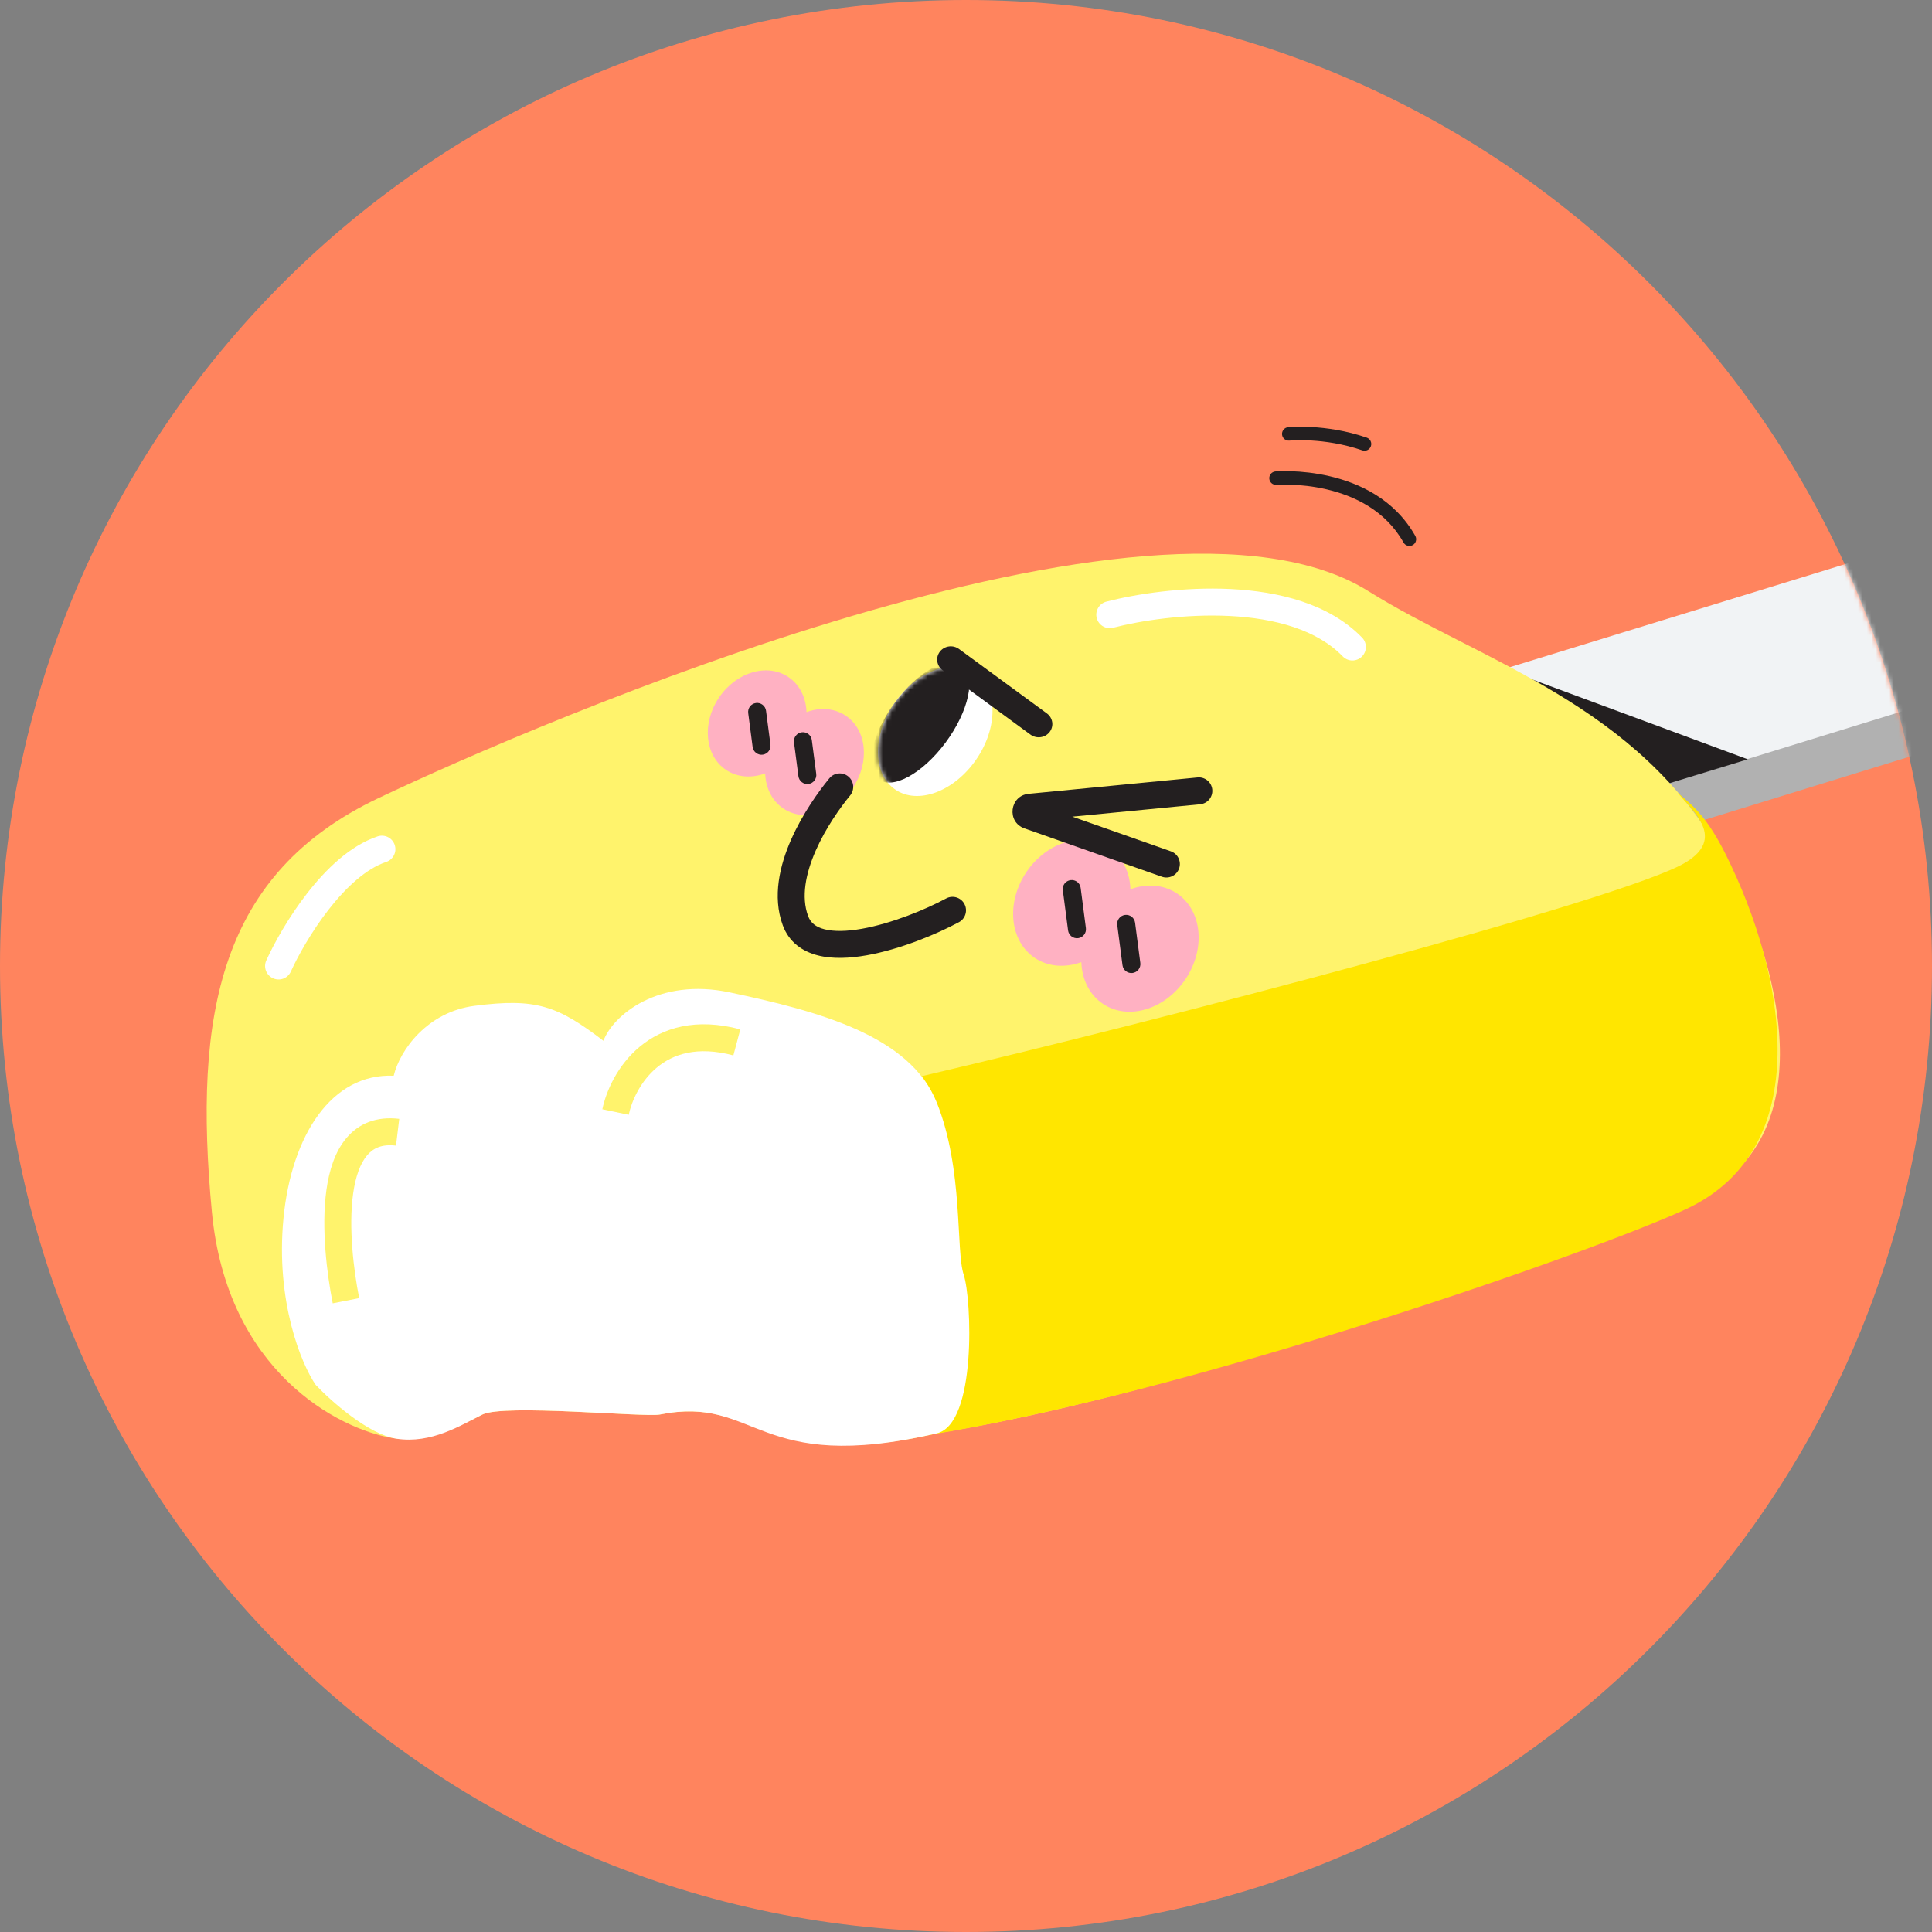 <svg width="430" height="430" viewBox="0 0 430 430" fill="none" xmlns="http://www.w3.org/2000/svg">
<rect x="0" y="0" width="430" height="430" fill="#808080" stroke="none"/>
<path d="M430 215C430 333.741 333.741 430 215 430C96.259 430 0 333.741 0 215C0 96.259 96.259 0 215 0C333.741 0 430 96.259 430 215Z" fill="#FF845E"/>
<mask id="mask0" mask-type="alpha" maskUnits="userSpaceOnUse" x="0" y="0" width="430" height="430">
<path d="M430 215C430 333.741 333.741 430 215 430C96.259 430 0 333.741 0 215C0 96.259 96.259 0 215 0C333.741 0 430 96.259 430 215Z" fill="#FF845D"/>
</mask>
<g mask="url(#mask0)">
<path fill-rule="evenodd" clip-rule="evenodd" d="M282.505 106.548C282.435 105.722 283.048 104.996 283.873 104.926L284 106.421C283.873 104.926 283.874 104.926 283.875 104.926L283.876 104.926L283.882 104.926L283.898 104.924L283.952 104.92C283.998 104.917 284.064 104.913 284.149 104.907C284.318 104.897 284.563 104.885 284.873 104.875C285.495 104.856 286.384 104.846 287.475 104.884C289.653 104.959 292.653 105.226 295.942 105.991C302.496 107.517 310.385 111.079 314.997 119.278C315.403 120 315.147 120.914 314.425 121.32C313.703 121.727 312.788 121.471 312.382 120.749C308.346 113.574 301.39 110.34 295.261 108.913C292.208 108.202 289.408 107.953 287.371 107.882C286.354 107.847 285.531 107.856 284.968 107.874C284.687 107.883 284.47 107.894 284.327 107.902C284.256 107.906 284.203 107.91 284.169 107.913L284.133 107.915L284.126 107.916L284.126 107.916L284.125 107.916C283.3 107.985 282.575 107.373 282.505 106.548Z" fill="#231F20"/>
<path fill-rule="evenodd" clip-rule="evenodd" d="M285.345 96.727C285.261 95.903 285.861 95.167 286.685 95.082L286.838 96.574C286.685 95.082 286.684 95.082 286.685 95.082L286.689 95.082L286.696 95.081L286.72 95.079C286.739 95.077 286.766 95.075 286.8 95.072C286.869 95.066 286.968 95.058 287.094 95.049C287.347 95.031 287.712 95.01 288.175 94.995C289.101 94.965 290.422 94.959 292.025 95.051C295.227 95.235 299.585 95.814 304.188 97.402C304.971 97.672 305.387 98.526 305.117 99.309C304.847 100.092 303.993 100.508 303.21 100.238C298.935 98.763 294.863 98.219 291.853 98.046C290.351 97.96 289.121 97.966 288.272 97.994C287.848 98.007 287.52 98.026 287.302 98.042C287.193 98.049 287.111 98.056 287.059 98.06L287.002 98.066L286.99 98.067C286.99 98.067 286.991 98.067 286.99 98.067M285.345 96.727C285.43 97.551 286.167 98.151 286.99 98.067L285.345 96.727Z" fill="#231F20"/>
<path d="M486.425 144.395V131.542L367.941 171.635V185.997L481.552 150.996C484.449 150.103 486.425 147.426 486.425 144.395Z" fill="#B1B1B1"/>
<path d="M436.51 117.615L330.838 150.093L368.537 175.226L480.129 140.809C486.921 138.715 488.414 129.768 482.67 125.582L482.24 125.268C469.053 115.657 452.108 112.822 436.51 117.615Z" fill="#F1F3F5"/>
<path d="M335 149L371 174.5L389 169L335 149Z" fill="#231F20"/>
<path d="M146.867 314.824C168.672 310.464 168.935 328.246 209.364 318.842C268.606 309.268 359.598 275.758 379.311 265.584C405.351 252.145 396.664 214.72 383.464 190.783C364.655 156.675 329.699 147.296 304.51 131.542C256.673 101.622 119.569 160.863 84.263 177.618C48.957 194.374 42.973 225.491 47.162 269.773C50.513 305.198 75.287 318.044 87.255 320.038C95.034 321.235 102.585 317.218 107.373 314.824C112.16 312.43 143.548 315.488 146.867 314.824Z" fill="#FFF36C"/>
<path d="M213.981 282.902C212.186 277.516 213.981 259.564 207.997 244.604C207.263 242.769 206.314 241.079 205.176 239.517C258.035 227.15 361.459 200.178 375.122 191.98C384.098 186.595 376.918 180.611 373.327 176.422L373.539 176.598C377.036 179.51 379.992 181.972 384.098 190.185C397.474 216.936 404.444 255.688 375.122 269.174C354.167 278.813 265.615 309.866 206.373 319.44C215.288 317.366 215.776 288.287 213.981 282.902Z" fill="#FFE600"/>
<path d="M63.093 271.141C61.302 289.644 67.081 303.654 70.273 308.242C73.664 311.832 82.001 319.252 88.225 320.21C96.004 321.406 102.586 317.218 107.374 314.824C112.161 312.43 143.549 315.488 146.868 314.824C168.673 310.464 168.075 328.416 208.504 319.013C217.42 316.939 216.283 289.093 214.488 283.707C212.693 278.321 214.488 260.369 208.504 245.409C202.52 230.449 182.176 225.063 162.429 220.875C146.631 217.524 136.496 225.861 134.302 231.646C124.129 223.867 119.344 222.072 105.58 223.867C95.126 225.23 89.023 233.641 87.626 239.425C73.863 238.827 64.889 252.59 63.093 271.141Z" fill="white"/>
<path d="M216.802 169.698C211.63 176.659 203.571 179.207 198.8 175.388C194.029 171.57 194.354 162.832 199.525 155.871C204.696 148.91 212.756 146.363 217.527 150.181C222.298 154 221.973 162.738 216.802 169.698Z" fill="white"/>
<mask id="mask1" mask-type="alpha" maskUnits="userSpaceOnUse" x="195" y="148" width="26" height="30">
<path d="M216.802 169.698C211.63 176.659 203.571 179.207 198.8 175.388C194.029 171.57 194.354 162.832 199.525 155.871C204.696 148.91 212.756 146.363 217.527 150.181C222.298 154 221.973 162.738 216.802 169.698Z" fill="white"/>
</mask>
<g mask="url(#mask1)">
<path d="M210.442 165.288C205.271 172.248 198.565 175.879 195.464 173.397C192.363 170.916 194.041 163.261 199.213 156.3C204.384 149.339 211.09 145.708 214.191 148.19C217.292 150.672 215.614 158.327 210.442 165.288Z" fill="#231F20"/>
</g>
<path fill-rule="evenodd" clip-rule="evenodd" d="M233.608 162.925C232.6 164.228 230.693 164.485 229.349 163.5L209.8 149.169C208.456 148.184 208.185 146.329 209.193 145.026C210.201 143.723 212.108 143.466 213.451 144.451L233.001 158.782C234.344 159.767 234.616 161.622 233.608 162.925Z" fill="#231F20"/>
<path fill-rule="evenodd" clip-rule="evenodd" d="M245.453 223.406C251.038 227.17 259.266 224.731 263.832 217.958C268.398 211.185 267.572 202.643 261.987 198.878C258.966 196.842 255.172 196.621 251.602 197.919C251.466 194.124 249.837 190.691 246.817 188.655C241.233 184.891 233.004 187.33 228.439 194.103C223.873 200.876 224.699 209.418 230.283 213.183C233.304 215.219 237.098 215.44 240.668 214.142C240.805 217.937 242.433 221.37 245.453 223.406Z" fill="#FFB1C2"/>
<path fill-rule="evenodd" clip-rule="evenodd" d="M238.276 195.887C239.371 195.744 240.375 196.516 240.518 197.611L241.685 206.564C241.828 207.659 241.056 208.663 239.961 208.806C238.865 208.949 237.862 208.176 237.719 207.081L236.551 198.129C236.408 197.033 237.18 196.03 238.276 195.887Z" fill="#231F20"/>
<path fill-rule="evenodd" clip-rule="evenodd" d="M250.389 203.634C251.484 203.491 252.488 204.263 252.631 205.358L253.798 214.311C253.941 215.406 253.169 216.41 252.074 216.553C250.979 216.696 249.975 215.924 249.832 214.828L248.664 205.876C248.522 204.78 249.294 203.777 250.389 203.634Z" fill="#231F20"/>
<path fill-rule="evenodd" clip-rule="evenodd" d="M174.331 179.939C179.031 183.107 185.956 181.055 189.798 175.355C193.641 169.655 192.946 162.466 188.246 159.298C185.703 157.584 182.51 157.398 179.506 158.49C179.39 155.297 178.02 152.408 175.479 150.695C170.779 147.527 163.854 149.58 160.012 155.28C156.169 160.98 156.864 168.169 161.564 171.337C164.106 173.051 167.3 173.237 170.304 172.144C170.42 175.337 171.79 178.226 174.331 179.939Z" fill="#FFB1C2"/>
<path fill-rule="evenodd" clip-rule="evenodd" d="M168.252 156.466C169.348 156.323 170.351 157.095 170.494 158.19L171.477 165.725C171.62 166.82 170.847 167.824 169.752 167.966C168.657 168.109 167.653 167.337 167.51 166.242L166.528 158.708C166.385 157.612 167.157 156.609 168.252 156.466Z" fill="#231F20"/>
<path fill-rule="evenodd" clip-rule="evenodd" d="M178.444 162.985C179.539 162.843 180.543 163.615 180.685 164.71L181.668 172.244C181.811 173.339 181.039 174.343 179.944 174.486C178.848 174.629 177.845 173.857 177.702 172.761L176.719 165.227C176.576 164.132 177.348 163.128 178.444 162.985Z" fill="#231F20"/>
<path fill-rule="evenodd" clip-rule="evenodd" d="M238.668 181.763L260.594 189.477C262.157 190.027 262.978 191.739 262.428 193.302C261.879 194.865 260.166 195.687 258.603 195.137L228.007 184.372C223.997 182.962 224.711 177.087 228.942 176.677L266.537 173.034C268.186 172.874 269.652 174.081 269.812 175.731C269.972 177.38 268.765 178.846 267.115 179.006L238.668 181.763Z" fill="#231F20"/>
<path fill-rule="evenodd" clip-rule="evenodd" d="M188.804 172.82C190.084 173.871 190.269 175.762 189.217 177.042C187.065 179.661 183.802 184.214 181.561 189.307C179.281 194.486 178.306 199.651 179.848 203.859C180.403 205.371 181.533 206.324 183.518 206.828C185.631 207.365 188.494 207.305 191.836 206.713C198.483 205.536 205.948 202.454 210.585 199.967C212.045 199.183 213.863 199.732 214.646 201.192C215.43 202.652 214.881 204.47 213.421 205.254C208.415 207.939 200.338 211.3 192.882 212.621C189.173 213.278 185.343 213.482 182.042 212.644C178.612 211.773 175.604 209.714 174.215 205.924C171.87 199.528 173.572 192.563 176.069 186.89C178.604 181.13 182.219 176.108 184.581 173.233C185.633 171.953 187.524 171.768 188.804 172.82Z" fill="#231F20"/>
<path fill-rule="evenodd" clip-rule="evenodd" d="M146.228 237.57C142.553 240.62 140.581 245.03 139.935 248.114L134.063 246.885C134.917 242.802 137.446 237.062 142.396 232.953C147.503 228.714 154.894 226.466 164.772 229.101L163.226 234.898C155.104 232.732 149.745 234.651 146.228 237.57ZM78.595 265.665C77.54 273.208 78.713 282.691 79.942 288.918L74.055 290.08C72.784 283.641 71.458 273.374 72.653 264.834C73.247 260.585 74.516 256.365 77.094 253.302C79.837 250.043 83.799 248.408 88.859 249.021L88.137 254.978C84.948 254.591 83.036 255.56 81.685 257.165C80.169 258.967 79.126 261.872 78.595 265.665Z" fill="#FFF36C"/>
<path fill-rule="evenodd" clip-rule="evenodd" d="M87.847 188.051C88.371 189.622 87.522 191.322 85.95 191.846C81.528 193.32 77.049 197.434 73.127 202.467C69.271 207.415 66.281 212.824 64.733 216.238C64.049 217.747 62.271 218.416 60.762 217.732C59.253 217.048 58.584 215.27 59.268 213.761C60.983 209.978 64.208 204.15 68.394 198.779C72.513 193.493 77.903 188.205 84.052 186.154C85.623 185.63 87.322 186.479 87.847 188.051Z" fill="white"/>
<path fill-rule="evenodd" clip-rule="evenodd" d="M273.635 137.093C263.698 136.601 253.783 138.146 247.754 139.711C246.151 140.127 244.513 139.164 244.097 137.561C243.681 135.957 244.643 134.319 246.247 133.903C252.754 132.214 263.283 130.573 273.932 131.1C284.48 131.622 295.8 134.305 303.158 141.915C304.309 143.106 304.277 145.005 303.086 146.157C301.895 147.308 299.996 147.276 298.844 146.085C293.087 140.131 283.675 137.59 273.635 137.093Z" fill="white"/>
</g>
</svg>
